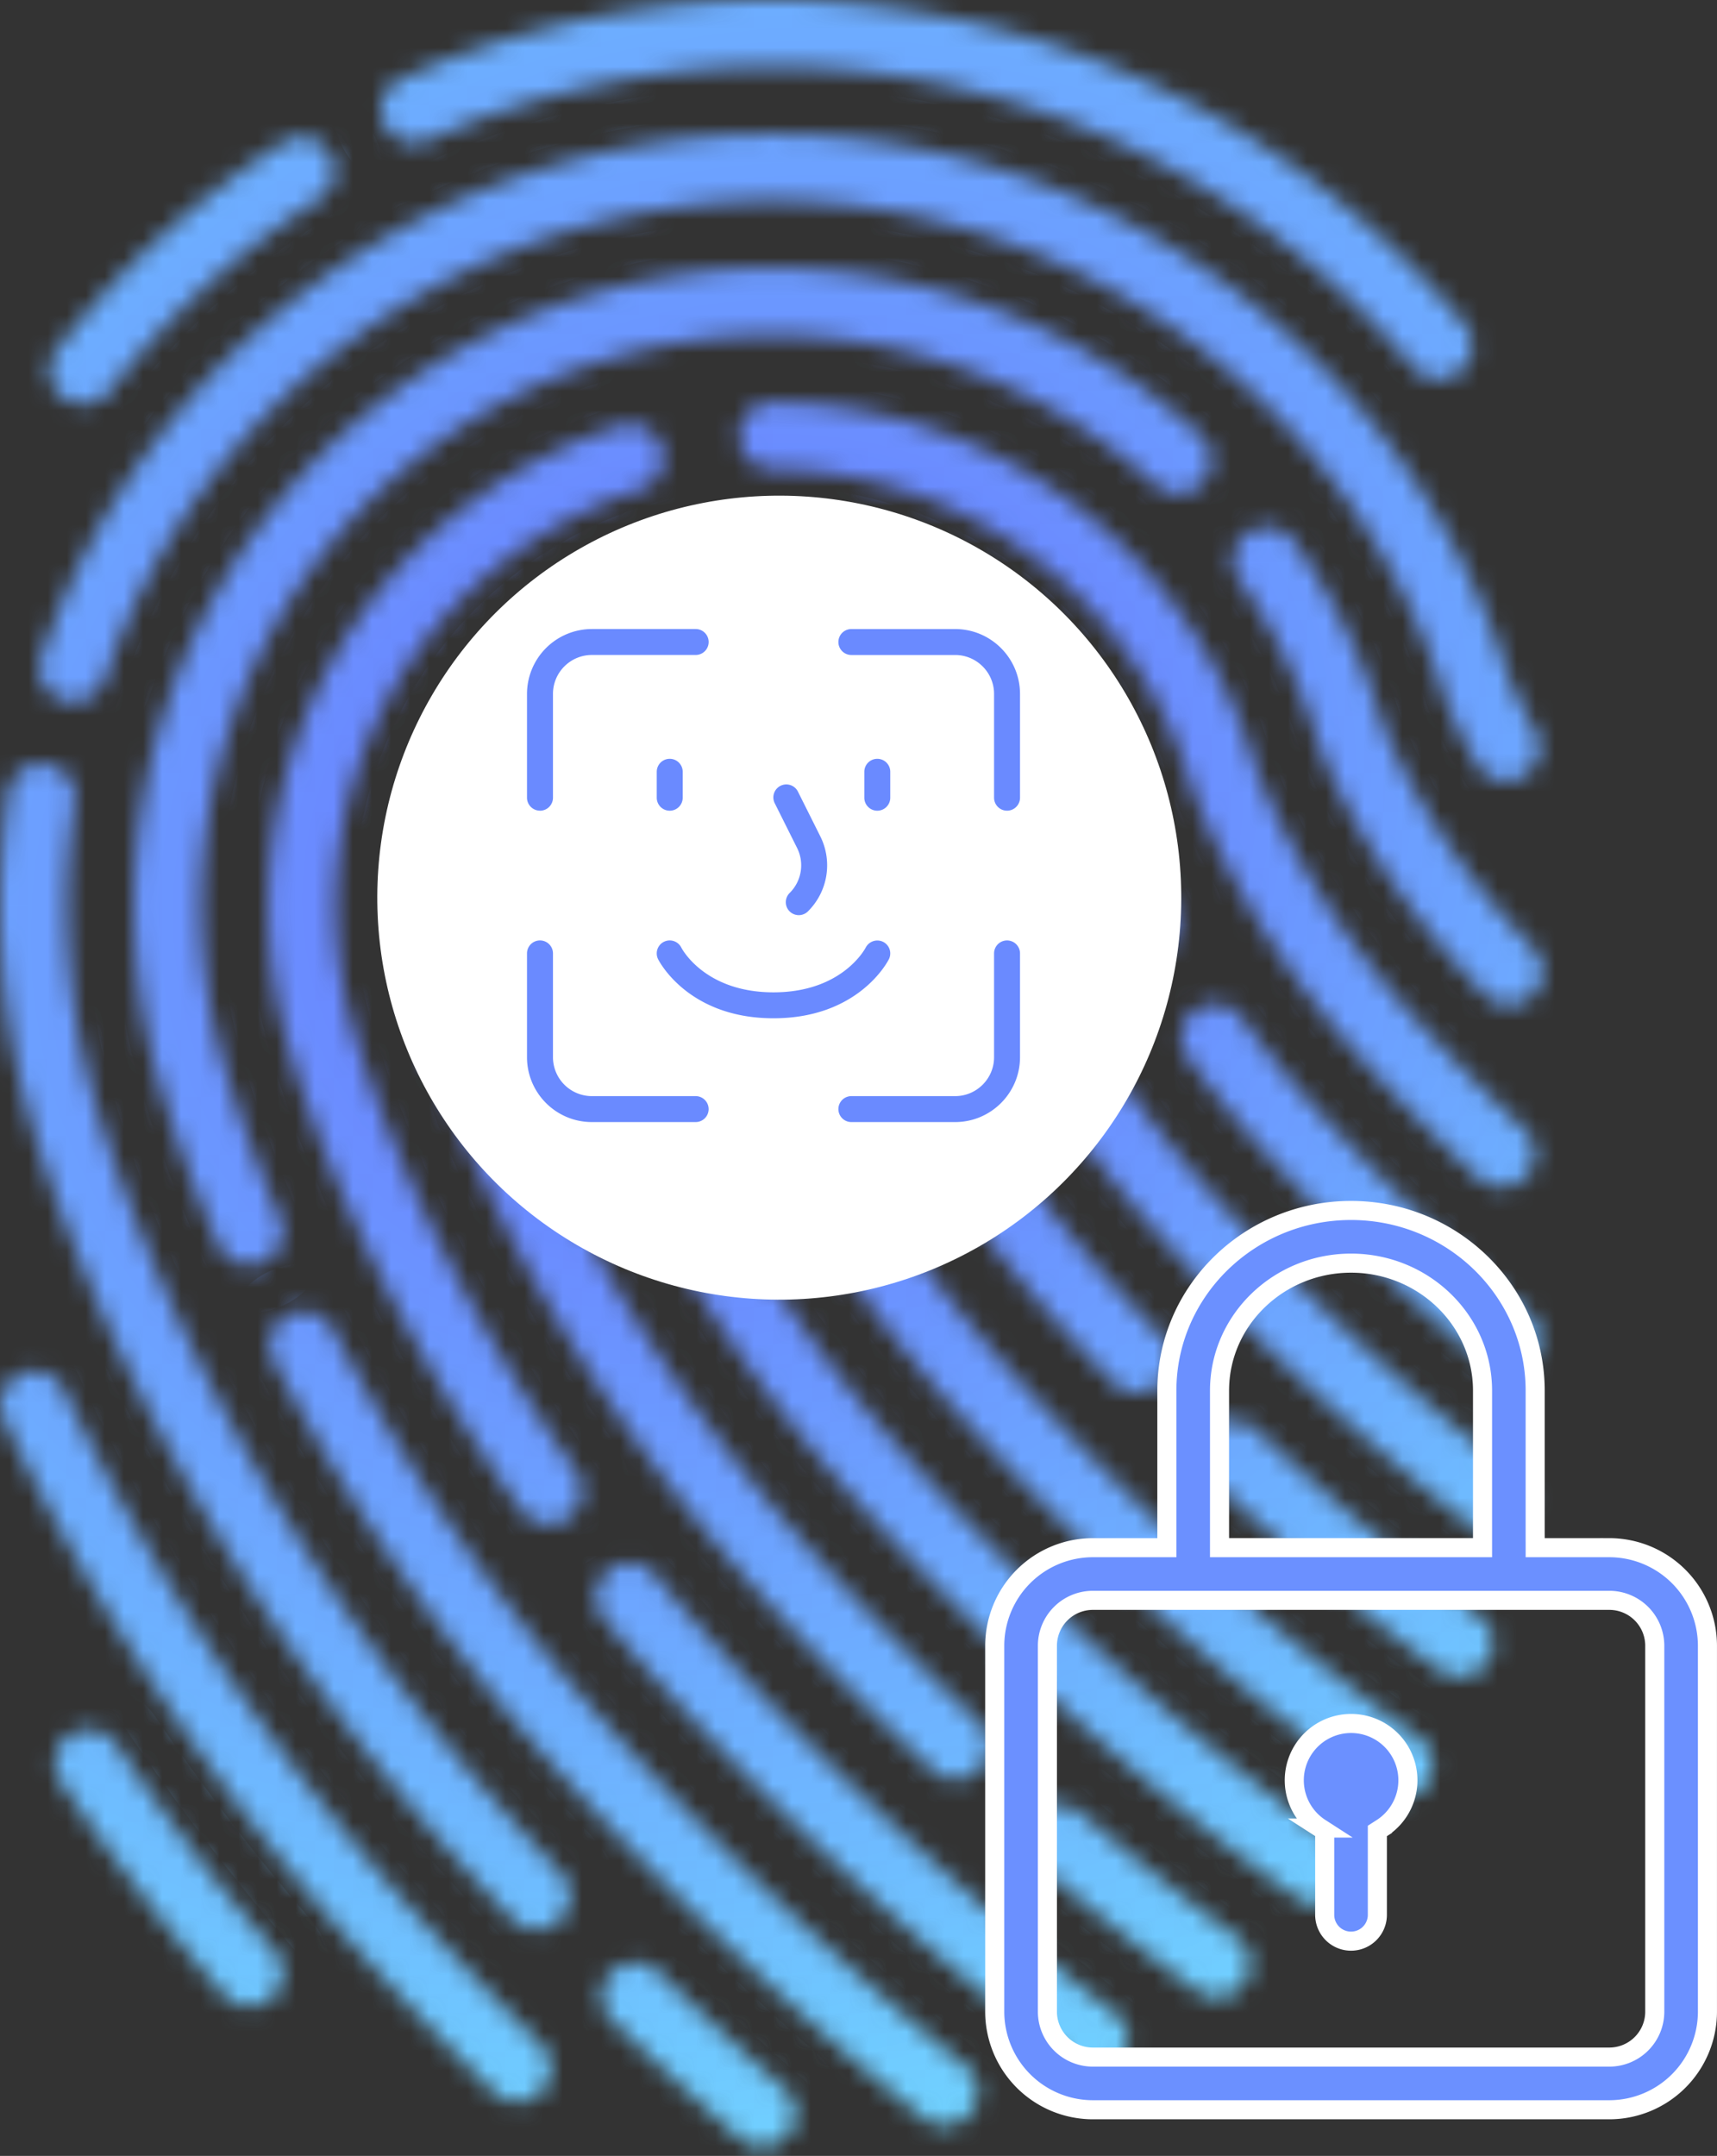 <svg width="90" height="113" viewBox="0 0 90 113" fill="none" xmlns="http://www.w3.org/2000/svg"><rect x="0" y="0" width="90" height="113" fill="#333333" stroke="none"/><mask id="b" fill="#fff"><path d="M21.703 100.203A113.826 113.826 0 0 1 3.385 72.901 1.759 1.759 0 1 0 .21 74.415a117.352 117.352 0 0 0 18.884 28.146 178.472 178.472 0 0 0 6.784 7.099 1.762 1.762 0 0 0 1.921.378 1.761 1.761 0 0 0 .554-2.876 174.713 174.713 0 0 1-6.65-6.959ZM6.153 91.5a1.76 1.76 0 1 0-2.91 1.973 118.757 118.757 0 0 0 8.503 11.087 1.757 1.757 0 1 0 2.66-2.301A115.338 115.338 0 0 1 6.152 91.5ZM22.46 7.362a44.104 44.104 0 0 1 17.988-3.845c9.39 0 18.528 3.028 26.058 8.637a44.354 44.354 0 0 1 7.563 7.099 1.758 1.758 0 1 0 2.689-2.266 47.855 47.855 0 0 0-8.164-7.661A47.231 47.231 0 0 0 28 1.66a47.801 47.801 0 0 0-6.977 2.49 1.758 1.758 0 0 0 1.437 3.21ZM3.29 20.82a1.758 1.758 0 0 0 2.467-.313 43.75 43.75 0 0 1 11.018-10.076 1.759 1.759 0 0 0-1.896-2.962A47.259 47.259 0 0 0 2.978 18.352a1.759 1.759 0 0 0 .312 2.467Z"/><path d="M3.268 36.688a1.757 1.757 0 0 0 2.233-1.096A36.906 36.906 0 0 1 40.449 10.55c16.031 0 30.537 10.703 35.276 26.025.012.042.027.083.044.124a26.708 26.708 0 0 0 1.665 3.388 1.759 1.759 0 0 0 3.05-1.751 23.665 23.665 0 0 1-1.42-2.866C73.853 18.724 57.984 7.033 40.45 7.033A40.423 40.423 0 0 0 2.173 34.455a1.758 1.758 0 0 0 1.095 2.233Zm23.653 58.8C11.009 77.88 5.714 60.466 4.814 57.154a36.58 36.58 0 0 1-.892-15.087 1.758 1.758 0 1 0-3.478-.52 40.077 40.077 0 0 0 .977 16.528c.937 3.449 6.443 21.57 22.891 39.771.83.92 1.684 1.843 2.538 2.746.32.339.762.537 1.228.551a1.762 1.762 0 0 0 1.809-1.709 1.76 1.76 0 0 0-.48-1.258 159.38 159.38 0 0 1-2.486-2.688Zm14.185 13.96a176.393 176.393 0 0 1-6.579-6.077 1.757 1.757 0 0 0-2.486.035 1.758 1.758 0 0 0 .035 2.487 179.195 179.195 0 0 0 6.71 6.197 1.76 1.76 0 0 0 1.938.256 1.765 1.765 0 0 0 .887-1.011 1.762 1.762 0 0 0-.505-1.887Z"/><path d="M80.408 49.751c-.443-.47-.883-.948-1.308-1.418-4.5-4.98-6.413-9.828-6.687-10.56a33.024 33.024 0 0 0-4.569-9.375 1.758 1.758 0 1 0-2.879 2.018 29.51 29.51 0 0 1 4.097 8.425c.01.033.021.065.033.097.367 1.002 2.45 6.278 7.397 11.752.44.488.896.982 1.354 1.47a1.759 1.759 0 0 0 2.562-2.409ZM32.61 18.629a29.764 29.764 0 0 1 27.953 6.794 1.758 1.758 0 1 0 2.366-2.602 33.281 33.281 0 0 0-31.24-7.586c-17.777 4.829-28.31 23.22-23.482 40.997a69.7 69.7 0 0 0 3.253 9.017 1.758 1.758 0 1 0 3.229-1.394A66.09 66.09 0 0 1 11.6 55.31c-4.32-15.907 5.106-32.362 21.01-36.682Zm18.053 89.696a166.425 166.425 0 0 1-18.524-17.553 100.554 100.554 0 0 1-14.662-21.055 1.758 1.758 0 1 0-3.12 1.62A104.064 104.064 0 0 0 29.53 93.13a169.834 169.834 0 0 0 18.917 17.924 1.759 1.759 0 0 0 2.216-2.729Z"/><path d="M62.397 41.093c.257.745 2.694 7.471 8.877 14.313a113.456 113.456 0 0 0 6.214 6.346 1.758 1.758 0 1 0 2.416-2.555c-2.115-2-4.141-4.068-6.022-6.149-5.627-6.225-7.858-12.236-8.15-13.068a26.52 26.52 0 0 0-25.284-18.881 1.759 1.759 0 0 0 0 3.516 22.985 22.985 0 0 1 21.949 16.478ZM27.369 79.21a1.76 1.76 0 0 0 2.87-2.033c-8.352-11.797-11.337-21.82-11.85-23.71a22.887 22.887 0 0 1 15.154-27.782 1.758 1.758 0 1 0-1.06-3.353 26.404 26.404 0 0 0-17.487 32.057c.759 2.795 3.896 12.846 12.373 24.82Zm31.045 26.285a160.013 160.013 0 0 1-21.058-19.438 98.17 98.17 0 0 1-2.989-3.468 1.757 1.757 0 0 0-3.115.942 1.759 1.759 0 0 0 .398 1.29c.998 1.215 2.04 2.424 3.096 3.594a163.519 163.519 0 0 0 21.53 19.871 1.757 1.757 0 0 0 1.967.149 1.756 1.756 0 0 0 .171-2.94Zm21.68-36.693a119.423 119.423 0 0 1-11.429-11.038 52.173 52.173 0 0 1-3.558-4.397 1.758 1.758 0 0 0-2.85 2.06 55.722 55.722 0 0 0 3.799 4.694 122.944 122.944 0 0 0 11.767 11.365 1.758 1.758 0 0 0 2.27-2.684Z"/><path d="M36.299 32.203a15.82 15.82 0 0 1 19.373 10.954c.14.434.93 2.766 2.723 6.108a1.758 1.758 0 1 0 3.099-1.663 36.569 36.569 0 0 1-2.467-5.5 19.34 19.34 0 0 0-37.244 10.442c.716 2.635 4.956 16.518 18.184 31.155a156.63 156.63 0 0 0 8.95 9.12 1.759 1.759 0 0 0 2.408-2.564 152.952 152.952 0 0 1-8.75-8.914c-12.69-14.044-16.72-27.22-17.399-29.719a15.843 15.843 0 0 1 11.123-19.42Zm28.524 69.315a140.02 140.02 0 0 1-8.24-6.548 1.759 1.759 0 0 0-2.286 2.672 144.073 144.073 0 0 0 8.448 6.713 1.761 1.761 0 0 0 2.45-.385 1.758 1.758 0 0 0-.372-2.452Z"/><path d="M79.407 77.303a125.89 125.89 0 0 1-15.96-14.823c-8.251-9.131-10.992-17.815-11.156-18.352a12.308 12.308 0 0 0-23.721 6.573c.062.231.203.725.437 1.441a1.759 1.759 0 0 0 3.342-1.093 27.287 27.287 0 0 1-.386-1.27A8.791 8.791 0 0 1 48.92 45.13c.12.4 3.057 9.902 11.918 19.708A129.48 129.48 0 0 0 77.252 80.08a1.758 1.758 0 1 0 2.155-2.778ZM70.1 96.663c-4.399-3.132-13.146-9.9-22.308-20.037a79.092 79.092 0 0 1-12.898-19.244 1.757 1.757 0 1 0-3.185 1.49 82.655 82.655 0 0 0 13.474 20.11c9.385 10.385 18.36 17.33 22.876 20.545a1.759 1.759 0 0 0 2.04-2.865l.001.001Z"/><path d="M74.334 91.05c-4.167-2.946-12.478-9.352-21.323-19.14C42.06 59.79 38.88 48.413 38.75 47.935a1.759 1.759 0 0 1 3.394-.923c.03.11 3.16 11.123 13.477 22.54.877.97 1.788 1.948 2.706 2.904a1.757 1.757 0 1 0 2.537-2.435c-.894-.931-1.78-1.882-2.634-2.827-9.67-10.701-12.67-21.022-12.696-21.116a5.276 5.276 0 0 0-10.177 2.78c.139.51 3.536 12.675 15.046 25.41 9.072 10.04 17.616 16.623 21.901 19.654a1.757 1.757 0 0 0 2.761-1.73 1.758 1.758 0 0 0-.73-1.141Z"/><path d="M77.534 84.703a102.95 102.95 0 0 1-3.135-2.379 131.546 131.546 0 0 1-8.522-7.346 1.759 1.759 0 1 0-2.405 2.565 135.097 135.097 0 0 0 8.75 7.543c1.11.876 2.202 1.704 3.244 2.462a1.758 1.758 0 1 0 2.068-2.845Z"/></mask><path d="M21.703 100.203A113.826 113.826 0 0 1 3.385 72.901 1.759 1.759 0 1 0 .21 74.415a117.352 117.352 0 0 0 18.884 28.146 178.472 178.472 0 0 0 6.784 7.099 1.762 1.762 0 0 0 1.921.378 1.761 1.761 0 0 0 .554-2.876 174.713 174.713 0 0 1-6.65-6.959Z" stroke="url(#a)" stroke-width="5" mask="url(#b)"/><path d="M6.153 91.5a1.76 1.76 0 1 0-2.91 1.973 118.757 118.757 0 0 0 8.503 11.087 1.757 1.757 0 1 0 2.66-2.301A115.338 115.338 0 0 1 6.152 91.5Z" stroke="url(#c)" stroke-width="5" mask="url(#b)"/><path d="M22.46 7.362a44.104 44.104 0 0 1 17.988-3.845c9.39 0 18.528 3.028 26.058 8.637a44.354 44.354 0 0 1 7.563 7.099 1.758 1.758 0 1 0 2.689-2.266 47.855 47.855 0 0 0-8.164-7.661A47.231 47.231 0 0 0 28 1.66a47.801 47.801 0 0 0-6.977 2.49 1.758 1.758 0 0 0 1.437 3.21Z" stroke="url(#d)" stroke-width="5" mask="url(#b)"/><path d="M3.29 20.82a1.758 1.758 0 0 0 2.467-.313 43.75 43.75 0 0 1 11.018-10.076 1.759 1.759 0 0 0-1.896-2.962A47.259 47.259 0 0 0 2.978 18.352a1.759 1.759 0 0 0 .312 2.467Z" stroke="url(#e)" stroke-width="5" mask="url(#b)"/><path d="M3.268 36.688a1.757 1.757 0 0 0 2.233-1.096A36.906 36.906 0 0 1 40.449 10.55c16.031 0 30.537 10.703 35.276 26.025.012.042.027.083.044.124a26.708 26.708 0 0 0 1.665 3.388 1.759 1.759 0 0 0 3.05-1.751 23.665 23.665 0 0 1-1.42-2.866C73.853 18.724 57.984 7.033 40.45 7.033A40.423 40.423 0 0 0 2.173 34.455a1.758 1.758 0 0 0 1.095 2.233Z" stroke="url(#f)" stroke-width="5" mask="url(#b)"/><path d="M26.921 95.488C11.009 77.88 5.714 60.466 4.814 57.154a36.58 36.58 0 0 1-.892-15.087 1.758 1.758 0 1 0-3.478-.52 40.077 40.077 0 0 0 .977 16.528c.937 3.449 6.443 21.57 22.891 39.771.83.92 1.684 1.843 2.538 2.746.32.339.762.537 1.228.551a1.762 1.762 0 0 0 1.809-1.709 1.76 1.76 0 0 0-.48-1.258 159.38 159.38 0 0 1-2.486-2.688Z" stroke="url(#g)" stroke-width="5" mask="url(#b)"/><path d="M41.106 109.448a176.393 176.393 0 0 1-6.579-6.077 1.757 1.757 0 0 0-2.486.035 1.758 1.758 0 0 0 .035 2.487 179.195 179.195 0 0 0 6.71 6.197 1.76 1.76 0 0 0 1.938.256 1.765 1.765 0 0 0 .887-1.011 1.762 1.762 0 0 0-.505-1.887Z" stroke="url(#h)" stroke-width="5" mask="url(#b)"/><path d="M80.408 49.751c-.443-.47-.883-.948-1.308-1.418-4.5-4.98-6.413-9.828-6.687-10.56a33.024 33.024 0 0 0-4.569-9.375 1.758 1.758 0 1 0-2.879 2.018 29.51 29.51 0 0 1 4.097 8.425c.01.033.021.065.033.097.367 1.002 2.45 6.278 7.397 11.752.44.488.896.982 1.354 1.47a1.759 1.759 0 0 0 2.562-2.409Z" stroke="url(#i)" stroke-width="5" mask="url(#b)"/><path d="M32.61 18.629a29.764 29.764 0 0 1 27.953 6.794 1.758 1.758 0 1 0 2.366-2.602 33.281 33.281 0 0 0-31.24-7.586c-17.777 4.829-28.31 23.22-23.482 40.997a69.7 69.7 0 0 0 3.253 9.017 1.758 1.758 0 1 0 3.229-1.394A66.09 66.09 0 0 1 11.6 55.31c-4.32-15.907 5.106-32.362 21.01-36.682Z" stroke="url(#j)" stroke-width="5" mask="url(#b)"/><path d="M50.663 108.325a166.425 166.425 0 0 1-18.524-17.553 100.554 100.554 0 0 1-14.662-21.055 1.758 1.758 0 1 0-3.12 1.62A104.064 104.064 0 0 0 29.53 93.13a169.834 169.834 0 0 0 18.917 17.924 1.759 1.759 0 0 0 2.216-2.729Z" stroke="url(#k)" stroke-width="5" mask="url(#b)"/><path d="M62.397 41.093c.257.745 2.694 7.471 8.877 14.313a113.456 113.456 0 0 0 6.214 6.346 1.758 1.758 0 1 0 2.416-2.555c-2.115-2-4.141-4.068-6.022-6.149-5.627-6.225-7.858-12.236-8.15-13.068a26.52 26.52 0 0 0-25.284-18.881 1.759 1.759 0 0 0 0 3.516 22.985 22.985 0 0 1 21.949 16.478Z" stroke="url(#l)" stroke-width="5" mask="url(#b)"/><path d="M27.369 79.21a1.76 1.76 0 0 0 2.87-2.033c-8.352-11.797-11.337-21.82-11.85-23.71a22.887 22.887 0 0 1 15.154-27.782 1.758 1.758 0 1 0-1.06-3.353 26.404 26.404 0 0 0-17.487 32.057c.759 2.795 3.896 12.846 12.373 24.82Z" stroke="url(#m)" stroke-width="5" mask="url(#b)"/><path d="M58.414 105.495a160.013 160.013 0 0 1-21.058-19.438 98.17 98.17 0 0 1-2.989-3.468 1.757 1.757 0 0 0-3.115.942 1.759 1.759 0 0 0 .398 1.29c.998 1.215 2.04 2.424 3.096 3.594a163.519 163.519 0 0 0 21.53 19.871 1.757 1.757 0 0 0 1.967.149 1.756 1.756 0 0 0 .171-2.94Z" stroke="url(#n)" stroke-width="5" mask="url(#b)"/><path d="M80.094 68.802a119.423 119.423 0 0 1-11.429-11.038 52.173 52.173 0 0 1-3.558-4.397 1.758 1.758 0 0 0-2.85 2.06 55.722 55.722 0 0 0 3.799 4.694 122.944 122.944 0 0 0 11.767 11.365 1.758 1.758 0 0 0 2.27-2.684Z" stroke="url(#o)" stroke-width="5" mask="url(#b)"/><path d="M36.299 32.203a15.82 15.82 0 0 1 19.373 10.954c.14.434.93 2.766 2.723 6.108a1.758 1.758 0 1 0 3.099-1.663 36.569 36.569 0 0 1-2.467-5.5 19.34 19.34 0 0 0-37.244 10.442c.716 2.635 4.956 16.518 18.184 31.155a156.63 156.63 0 0 0 8.95 9.12 1.759 1.759 0 0 0 2.408-2.564 152.952 152.952 0 0 1-8.75-8.914c-12.69-14.044-16.72-27.22-17.399-29.719a15.843 15.843 0 0 1 11.123-19.42Z" stroke="url(#p)" stroke-width="5" mask="url(#b)"/><path d="M64.823 101.518a140.02 140.02 0 0 1-8.24-6.548 1.759 1.759 0 0 0-2.286 2.672 144.073 144.073 0 0 0 8.448 6.713 1.761 1.761 0 0 0 2.45-.385 1.758 1.758 0 0 0-.372-2.452Z" stroke="url(#q)" stroke-width="5" mask="url(#b)"/><path d="M79.407 77.303a125.89 125.89 0 0 1-15.96-14.823c-8.251-9.131-10.992-17.815-11.156-18.352a12.308 12.308 0 0 0-23.721 6.573c.062.231.203.725.437 1.441a1.759 1.759 0 0 0 3.342-1.093 27.287 27.287 0 0 1-.386-1.27A8.791 8.791 0 0 1 48.92 45.13c.12.4 3.057 9.902 11.918 19.708A129.48 129.48 0 0 0 77.252 80.08a1.758 1.758 0 1 0 2.155-2.778Z" stroke="url(#r)" stroke-width="5" mask="url(#b)"/><path d="M70.1 96.663c-4.399-3.132-13.146-9.9-22.308-20.037a79.092 79.092 0 0 1-12.898-19.244 1.757 1.757 0 1 0-3.185 1.49 82.655 82.655 0 0 0 13.474 20.11c9.385 10.385 18.36 17.33 22.876 20.545a1.759 1.759 0 0 0 2.04-2.865l.001.001Z" stroke="url(#s)" stroke-width="5" mask="url(#b)"/><path d="M74.334 91.05c-4.167-2.946-12.478-9.352-21.323-19.14C42.06 59.79 38.88 48.413 38.75 47.935a1.759 1.759 0 0 1 3.394-.923c.03.11 3.16 11.123 13.477 22.54.877.97 1.788 1.948 2.706 2.904a1.757 1.757 0 1 0 2.537-2.435c-.894-.931-1.78-1.882-2.634-2.827-9.67-10.701-12.67-21.022-12.696-21.116a5.276 5.276 0 0 0-10.177 2.78c.139.51 3.536 12.675 15.046 25.41 9.072 10.04 17.616 16.623 21.901 19.654a1.757 1.757 0 0 0 2.761-1.73 1.758 1.758 0 0 0-.73-1.141Z" stroke="url(#t)" stroke-width="5" mask="url(#b)"/><path d="M77.534 84.703a102.95 102.95 0 0 1-3.135-2.379 131.546 131.546 0 0 1-8.522-7.346 1.759 1.759 0 1 0-2.405 2.565 135.097 135.097 0 0 0 8.75 7.543c1.11.876 2.202 1.704 3.244 2.462a1.758 1.758 0 1 0 2.068-2.845Z" stroke="url(#u)" stroke-width="5" mask="url(#b)"/><path d="M80.47 80.62v.5h3.888a5.147 5.147 0 0 1 5.141 5.14v19.18a5.147 5.147 0 0 1-5.14 5.14H57.281a5.147 5.147 0 0 1-5.14-5.14V86.26a5.147 5.147 0 0 1 5.14-5.14h3.882v-8.23c0-5.198 4.32-9.445 9.653-9.445 5.332 0 9.653 4.247 9.653 9.444v7.73Zm-3.26.5h.5v-8.23c0-3.702-3.108-6.684-6.893-6.684-3.785 0-6.893 2.982-6.893 6.683v8.23H77.21Zm-4.783 14.7-.23.147v4.396a1.38 1.38 0 0 1-2.76 0v-4.4l-.23-.148a2.978 2.978 0 1 1 3.22.004Zm11.931 12a2.383 2.383 0 0 0 2.38-2.38V86.26a2.382 2.382 0 0 0-2.38-2.38H57.282a2.382 2.382 0 0 0-2.38 2.38v19.18a2.383 2.383 0 0 0 2.38 2.38h27.076Z" fill="#6B90FF" stroke="#fff"/><circle cx="40.847" cy="47.05" r="21.071" transform="rotate(.262 40.847 47.05)" fill="#fff"/><path d="M53.466 36.37v5.441a.68.68 0 1 1-1.36 0v-5.44c0-1.125-.916-2.04-2.04-2.04h-5.44a.68.68 0 1 1 0-1.36h5.44c1.874 0 3.4 1.525 3.4 3.4Zm-.68 12.922a.68.68 0 0 0-.68.68v5.44c0 1.125-.916 2.04-2.04 2.04h-5.44a.68.68 0 1 0 0 1.36h5.44c1.874 0 3.4-1.524 3.4-3.4v-5.44a.68.68 0 0 0-.68-.68Zm-16.321 8.16h-5.44a2.042 2.042 0 0 1-2.04-2.04v-5.44a.68.68 0 1 0-1.361 0v5.44c0 1.876 1.526 3.4 3.4 3.4h5.44a.68.68 0 1 0 0-1.36Zm-8.16-14.96a.68.68 0 0 0 .68-.68V36.37c0-1.125.914-2.04 2.04-2.04h5.44a.68.68 0 1 0 0-1.36h-5.44a3.404 3.404 0 0 0-3.401 3.4v5.44c0 .376.304.68.68.68Zm6.12-2.04v1.36a.68.68 0 1 0 1.36 0v-1.36a.68.68 0 1 0-1.36 0Zm11.56 2.04a.68.68 0 0 0 .68-.68v-1.36a.68.68 0 1 0-1.36 0v1.36c0 .375.304.68.68.68Zm-4.205 1.95c.393.787.24 1.732-.382 2.355a.68.68 0 1 0 .961.962 3.397 3.397 0 0 0 .638-3.925l-1.164-2.327a.68.68 0 1 0-1.216.608l1.163 2.328Zm4.813 5.834a.679.679 0 0 0-.3-.909.687.687 0 0 0-.914.297c-.05.095-1.258 2.348-4.834 2.348-3.576 0-4.785-2.253-4.832-2.344a.68.68 0 1 0-1.217.608c.063.126 1.6 3.096 6.049 3.096 4.45 0 5.985-2.97 6.048-3.096Z" fill="#6A8AFF"/><defs><radialGradient id="a" cx="0" cy="0" r="1" gradientUnits="userSpaceOnUse" gradientTransform="matrix(40.105 63.179 -72.436 45.981 37.908 44.5)"><stop stop-color="#686EFF"/><stop offset="1" stop-color="#71DDFF"/><stop offset="1" stop-color="#4DADCC"/></radialGradient><radialGradient id="c" cx="0" cy="0" r="1" gradientUnits="userSpaceOnUse" gradientTransform="matrix(40.105 63.179 -72.436 45.981 37.908 44.5)"><stop stop-color="#686EFF"/><stop offset="1" stop-color="#71DDFF"/><stop offset="1" stop-color="#4DADCC"/></radialGradient><radialGradient id="d" cx="0" cy="0" r="1" gradientUnits="userSpaceOnUse" gradientTransform="matrix(40.105 63.179 -72.436 45.981 37.908 44.5)"><stop stop-color="#686EFF"/><stop offset="1" stop-color="#71DDFF"/><stop offset="1" stop-color="#4DADCC"/></radialGradient><radialGradient id="e" cx="0" cy="0" r="1" gradientUnits="userSpaceOnUse" gradientTransform="matrix(40.105 63.179 -72.436 45.981 37.908 44.5)"><stop stop-color="#686EFF"/><stop offset="1" stop-color="#71DDFF"/><stop offset="1" stop-color="#4DADCC"/></radialGradient><radialGradient id="f" cx="0" cy="0" r="1" gradientUnits="userSpaceOnUse" gradientTransform="matrix(40.105 63.179 -72.436 45.981 37.908 44.5)"><stop stop-color="#686EFF"/><stop offset="1" stop-color="#71DDFF"/><stop offset="1" stop-color="#4DADCC"/></radialGradient><radialGradient id="g" cx="0" cy="0" r="1" gradientUnits="userSpaceOnUse" gradientTransform="matrix(40.105 63.179 -72.436 45.981 37.908 44.5)"><stop stop-color="#686EFF"/><stop offset="1" stop-color="#71DDFF"/><stop offset="1" stop-color="#4DADCC"/></radialGradient><radialGradient id="h" cx="0" cy="0" r="1" gradientUnits="userSpaceOnUse" gradientTransform="matrix(40.105 63.179 -72.436 45.981 37.908 44.5)"><stop stop-color="#686EFF"/><stop offset="1" stop-color="#71DDFF"/><stop offset="1" stop-color="#4DADCC"/></radialGradient><radialGradient id="i" cx="0" cy="0" r="1" gradientUnits="userSpaceOnUse" gradientTransform="matrix(40.105 63.179 -72.436 45.981 37.908 44.5)"><stop stop-color="#686EFF"/><stop offset="1" stop-color="#71DDFF"/><stop offset="1" stop-color="#4DADCC"/></radialGradient><radialGradient id="j" cx="0" cy="0" r="1" gradientUnits="userSpaceOnUse" gradientTransform="matrix(40.105 63.179 -72.436 45.981 37.908 44.5)"><stop stop-color="#686EFF"/><stop offset="1" stop-color="#71DDFF"/><stop offset="1" stop-color="#4DADCC"/></radialGradient><radialGradient id="k" cx="0" cy="0" r="1" gradientUnits="userSpaceOnUse" gradientTransform="matrix(40.105 63.179 -72.436 45.981 37.908 44.5)"><stop stop-color="#686EFF"/><stop offset="1" stop-color="#71DDFF"/><stop offset="1" stop-color="#4DADCC"/></radialGradient><radialGradient id="l" cx="0" cy="0" r="1" gradientUnits="userSpaceOnUse" gradientTransform="matrix(40.105 63.179 -72.436 45.981 37.908 44.5)"><stop stop-color="#686EFF"/><stop offset="1" stop-color="#71DDFF"/><stop offset="1" stop-color="#4DADCC"/></radialGradient><radialGradient id="m" cx="0" cy="0" r="1" gradientUnits="userSpaceOnUse" gradientTransform="matrix(40.105 63.179 -72.436 45.981 37.908 44.5)"><stop stop-color="#686EFF"/><stop offset="1" stop-color="#71DDFF"/><stop offset="1" stop-color="#4DADCC"/></radialGradient><radialGradient id="n" cx="0" cy="0" r="1" gradientUnits="userSpaceOnUse" gradientTransform="matrix(40.105 63.179 -72.436 45.981 37.908 44.5)"><stop stop-color="#686EFF"/><stop offset="1" stop-color="#71DDFF"/><stop offset="1" stop-color="#4DADCC"/></radialGradient><radialGradient id="o" cx="0" cy="0" r="1" gradientUnits="userSpaceOnUse" gradientTransform="matrix(40.105 63.179 -72.436 45.981 37.908 44.5)"><stop stop-color="#686EFF"/><stop offset="1" stop-color="#71DDFF"/><stop offset="1" stop-color="#4DADCC"/></radialGradient><radialGradient id="p" cx="0" cy="0" r="1" gradientUnits="userSpaceOnUse" gradientTransform="matrix(40.105 63.179 -72.436 45.981 37.908 44.5)"><stop stop-color="#686EFF"/><stop offset="1" stop-color="#71DDFF"/><stop offset="1" stop-color="#4DADCC"/></radialGradient><radialGradient id="q" cx="0" cy="0" r="1" gradientUnits="userSpaceOnUse" gradientTransform="matrix(40.105 63.179 -72.436 45.981 37.908 44.5)"><stop stop-color="#686EFF"/><stop offset="1" stop-color="#71DDFF"/><stop offset="1" stop-color="#4DADCC"/></radialGradient><radialGradient id="r" cx="0" cy="0" r="1" gradientUnits="userSpaceOnUse" gradientTransform="matrix(40.105 63.179 -72.436 45.981 37.908 44.5)"><stop stop-color="#686EFF"/><stop offset="1" stop-color="#71DDFF"/><stop offset="1" stop-color="#4DADCC"/></radialGradient><radialGradient id="s" cx="0" cy="0" r="1" gradientUnits="userSpaceOnUse" gradientTransform="matrix(40.105 63.179 -72.436 45.981 37.908 44.5)"><stop stop-color="#686EFF"/><stop offset="1" stop-color="#71DDFF"/><stop offset="1" stop-color="#4DADCC"/></radialGradient><radialGradient id="t" cx="0" cy="0" r="1" gradientUnits="userSpaceOnUse" gradientTransform="matrix(40.105 63.179 -72.436 45.981 37.908 44.5)"><stop stop-color="#686EFF"/><stop offset="1" stop-color="#71DDFF"/><stop offset="1" stop-color="#4DADCC"/></radialGradient><radialGradient id="u" cx="0" cy="0" r="1" gradientUnits="userSpaceOnUse" gradientTransform="matrix(40.105 63.179 -72.436 45.981 37.908 44.5)"><stop stop-color="#686EFF"/><stop offset="1" stop-color="#71DDFF"/><stop offset="1" stop-color="#4DADCC"/></radialGradient></defs></svg>